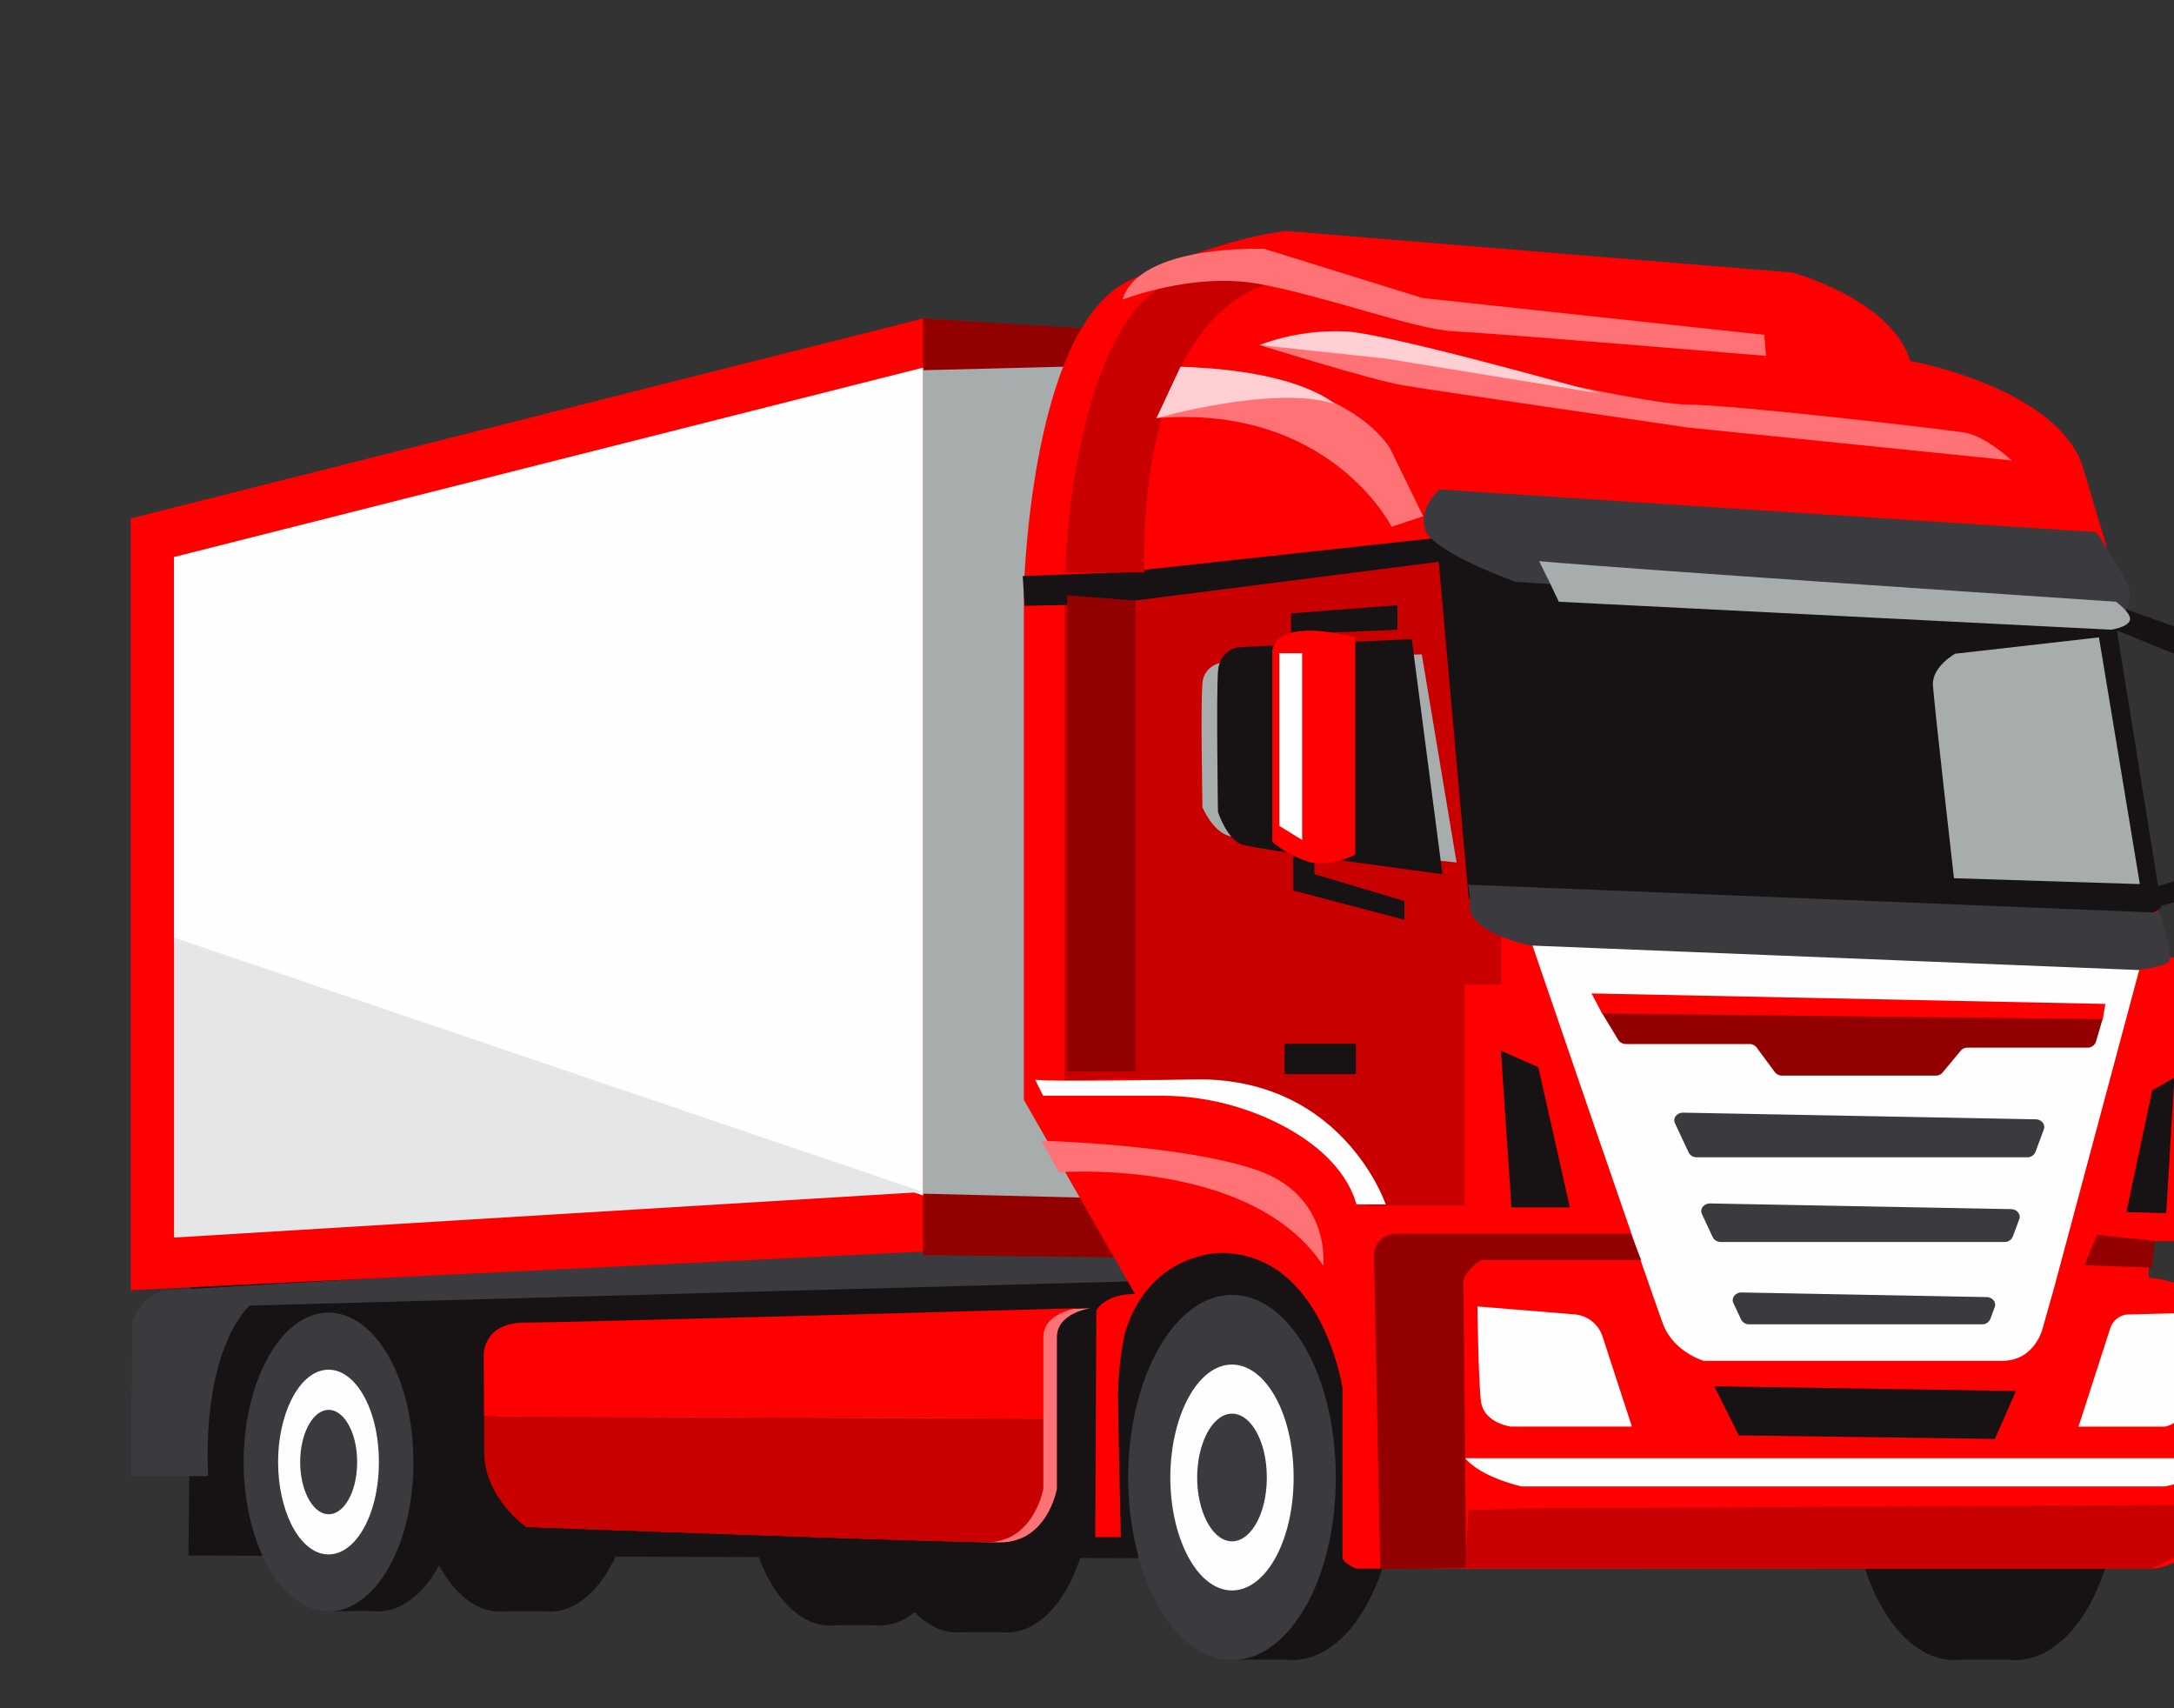 <svg xmlns="http://www.w3.org/2000/svg"
    viewBox="0 0 700 550" width="70"
    height="55" style="position: absolute; top: 0px; left: 0px;">
    <rect x="0" y="0" width="700" height="550" fill="#333333" stroke="none"/>
    <polygon
        points="681.01 202.76 681.01 194.86 715.27 207.19 714.52 286.72 678.75 296.13 678.75 290.1 707.74 281.45 707.74 213.59 681.01 202.76"
        style="fill: rgb(23, 18, 19);"></polygon>
    <polygon
        points="495.22 258.57 453.72 460.18 68.31 445.77 76.78 253.49 495.22 258.57"
        style="fill: rgb(23, 18, 19);"></polygon>
    <path
        d="M177.07,422.66v0H160.12v.06c-.31,0-.62,0-.94.07-14.46,1.8-25.4,23.22-25.4,48s10.94,46.16,25.4,48a16.27,16.27,0,0,0,3.82,0h12c15.64,1.95,29.28-19.46,29.28-48C204.27,443.5,191.82,422.76,177.07,422.66Z"
        style="fill: rgb(23, 18, 19);"></path>
    <path
        d="M283.24,427.18v0H266.29v0c-.32,0-.63,0-.94.08-14.46,1.8-25.41,23.22-25.41,48s10.95,46.16,25.41,48a15.75,15.75,0,0,0,3.82,0h12c15.63,1.95,29.27-19.45,29.27-48C310.43,448,298,427.28,283.24,427.18Z"
        style="fill: rgb(23, 18, 19);"></path>
    <path
        d="M324.22,429.37v0H307.27v.06c-.31,0-.62,0-.94.07-14.46,1.81-25.4,23.23-25.4,48s10.94,46.16,25.4,48a15.75,15.75,0,0,0,3.82,0h12c15.64,2,29.27-19.46,29.27-48C351.41,450.2,339,429.46,324.22,429.37Z"
        style="fill: rgb(23, 18, 19);"></path>
    <polygon
        points="61.53 411.05 60.68 500.83 366.47 501.68 368.17 395.8 143.69 400.88 61.53 411.05"
        style="fill: rgb(23, 18, 19);"></polygon>
    <path
        d="M361.29,397.4l6,15.06-286.87,7.9S65.25,432.9,67,475.25H42.1l.57-49.69s2.82-9.6,11.86-10.17S361.29,397.4,361.29,397.4Z"
        style="fill: rgb(59, 58, 62);"></path>
    <polygon
        points="361.16 107.06 297.22 102.55 42.1 166.92 42.1 415.39 297.22 402.97 362.85 402.97 361.16 107.06"
        style="fill: red;"></polygon>
    <polygon
        points="365.96 106.78 297.22 102.55 297.22 404.1 367.65 404.94 365.96 106.78"
        style="fill: rgb(147, 0, 0);"></polygon>
    <polygon
        points="297.22 384.33 366.24 386.03 363.98 117.51 297.22 119.2 297.22 384.33"
        style="fill: rgb(167, 172, 172);"></polygon>
    <path d="M297.22,118.36,56,179.35V303.58L297.22,384.9Z"
        style="fill: rgb(254, 254, 254);"></path>
    <polygon points="297.22 383.77 56.03 301.89 56.03 398.45 297.22 383.77"
        style="fill: rgb(228, 230, 231);"></polygon>
    <polygon
        points="123.14 428 121.72 422.64 104.78 422.64 103.84 518.7 119.65 518.7 123.14 428"
        style="fill: rgb(23, 18, 19);"></polygon>
    <path
        d="M148.92,470.73c0,28.51-13.63,49.92-29.27,48-14.46-1.81-25.4-23.23-25.4-48s10.94-46.16,25.4-48C135.29,420.82,148.92,442.23,148.92,470.73Z"
        style="fill: rgb(23, 18, 19);"></path>
    <path
        d="M133.11,470.73c0,28.51-13.64,49.92-29.27,48-14.46-1.81-25.4-23.23-25.4-48s10.94-46.16,25.4-48C119.47,420.82,133.11,442.23,133.11,470.73Z"
        style="fill: rgb(59, 58, 62);"></path>
    <path
        d="M122,470.73c0,17.63-8.1,30.87-17.38,29.67C96,499.28,89.54,486,89.54,470.73s6.5-28.55,15.09-29.66C113.91,439.86,122,453.1,122,470.73Z"
        style="fill: rgb(254, 254, 255);"></path>
    <path
        d="M115,470.73c0,10-4.58,17.45-9.82,16.77-4.86-.63-8.53-8.12-8.53-16.77s3.67-16.13,8.53-16.76C110.37,453.29,115,460.77,115,470.73Z"
        style="fill: rgb(59, 58, 62);"></path>
    <polygon
        points="417.91 423.45 416.19 416.89 395.47 416.89 394.32 534.36 413.65 534.36 417.91 423.45"
        style="fill: rgb(23, 18, 19);"></polygon>
    <path
        d="M449.45,475.7c0,34.86-16.68,61-35.8,58.65C396,532.15,382.59,506,382.59,475.7s13.38-56.44,31.06-58.65C432.77,414.67,449.45,440.85,449.45,475.7Z"
        style="fill: rgb(23, 18, 19);"></path>
    <path
        d="M430.11,475.7c0,34.86-16.67,61-35.79,58.65-17.68-2.2-31.07-28.39-31.07-58.65s13.39-56.44,31.07-58.65C413.44,414.67,430.11,440.85,430.11,475.7Z"
        style="fill: rgb(59, 58, 62);"></path>
    <path
        d="M416.53,475.7c0,21.56-9.9,37.75-21.25,36.28-10.5-1.36-18.45-17.57-18.45-36.28s7.95-34.91,18.45-36.27C406.63,438,416.53,454.14,416.53,475.7Z"
        style="fill: rgb(254, 254, 255);"></path>
    <path
        d="M407.9,475.7c0,12.19-5.6,21.34-12,20.5-5.93-.77-10.43-9.92-10.43-20.5S390,456,395.89,455.2C402.3,454.37,407.9,463.52,407.9,475.7Z"
        style="fill: rgb(59, 58, 62);"></path>
    <path
        d="M648.93,416.92v0H628.21V417l-1.16.09C609.37,419.26,596,445.45,596,475.7s13.38,56.45,31.06,58.65a18.71,18.71,0,0,0,4.67,0h14.67c19.11,2.39,35.79-23.79,35.79-58.65C682.18,442.4,667,417,648.93,416.92Z"
        style="fill: rgb(23, 18, 19);"></path>
    <path
        d="M351.22,421.21s-10.91,1.41-10.91,9.32v48.84s-3,17.23-18.29,17.23-148.27-4.9-148.27-4.9-13.46-9.41-13.46-24.09l-.36-29.74S159.2,427,173.39,427,351.22,421.21,351.22,421.21Z"
        style="fill: rgb(255, 115, 119);"></path>
    <path
        d="M335.94,430.53c0-7.91,10.92-9.32,10.92-9.32s-163.46,4.61-177.66,4.61-13.46,10.92-13.46,10.92l.12,19.29,180.08.72Z"
        style="fill: red;"></path>
    <path
        d="M155.86,456l.06,11.58c0,14.68,13.47,24.09,13.47,24.09s133,4.9,148.27,4.9,18.28-17.23,18.28-17.23V456.75Z"
        style="fill: rgb(200, 0, 0);"></path>
    <path
        d="M360.92,494.9h-8.28l.37-73s2.64-5.27,12.43-5.27l-35.77-62.5V190.34s1.88-85.46,34.26-100.14,50.45-15.81,50.45-15.81L577.11,87.75S609.39,96.6,615,116.18c0,0,45.92,8.28,55.34,33.12l8.28,27.86,1.13,28.62,17.32,102,3.76.75v30.12s5.27-3.39,6.4,0,0,55.72,0,55.72.75,5.27-4.52,5.27H691.84v11.67s10.35.94,14.3,4.89,1.51,45.55,1.51,45.55l-2.26,10.92,2.63,3.77.38,21.08s-8.47,7.53-15.81,7.53H436.78s-4.52-1.7-4.52-3.67V446.9s-6.49-43.48-39.25-43.48c0,0-22.87-.28-30.77,25.7A104.65,104.65,0,0,0,360,448.6C360,457.92,360.92,494.9,360.92,494.9Z"
        style="fill: red;"></path>
    <path
        d="M463.88,179.8l11,101.65h8.48V317H471.51v71.15H440.17s-9.32-48.28-97.42-39.81V194.2Z"
        style="fill: rgb(200, 0, 0);"></path>
    <path
        d="M469,277.68l-11.2-67-62,2.25s-8,0-8.63,7,0,40,0,40,3.19,7.75,8.63,9.25S469,277.68,469,277.68Z"
        style="fill: rgb(167, 172, 172);"></path>
    <path
        d="M472.92,289.35,462.75,175.28,679.6,190.53,696,292.18s-9,6.21-11.3,6.21S472.92,289.35,472.92,289.35Z"
        style="fill: rgb(23, 18, 19);"></path>
    <path
        d="M464.45,281.45l-9.88-75.67-54.78,2.54s-7.06,0-7.62,7.9,0,45.18,0,45.18,2.82,8.75,7.62,10.45S464.45,281.45,464.45,281.45Z"
        style="fill: rgb(23, 18, 19);"></path>
    <path
        d="M675.84,205.21l-46.31,5.27s-7.53,4.14-7.15,10.17,6.77,62.11,6.77,62.11L689,284.65Z"
        style="fill: rgb(167, 172, 172);"></path>
    <polygon
        points="464.16 173.02 360.37 184.32 329.3 185.45 329.92 195.05 356.64 194.48 467.27 180.36 464.16 173.02"
        style="fill: rgb(23, 18, 19);"></polygon>
    <path
        d="M675.08,171.33s9,14.12,10.17,17.22.28,10.73-5.93,11S488,187.33,488,187.33s-26.36-9.41-29-16.57,4.52-13.17,4.52-13.17Z"
        style="fill: rgb(59, 58, 62);"></path>
    <path
        d="M681.29,193.73S526,183.4,495.57,180.67c2.17,4.3,4.28,8.67,6.35,13.07l177.87,9s5.27-.75,6-3S681.29,193.73,681.29,193.73Z"
        style="fill: rgb(167, 172, 172);"></path>
    <path
        d="M690.33,306.58l-28.8,107.57-3.67,13s-2.26,11-13.27,11h-96s-9.6-2.82-13-11.58S491.27,298.1,491.27,298.1Z"
        style="fill: rgb(254, 254, 255);"></path>
    <path
        d="M695.41,293.87s4.52,14.31,3,15.81-9.78,2.64-9.78,2.64l-196.15-7.91s-19.25-4.16-19.2-12.42c0-7.16-.8-7.16-.8-7.16Z"
        style="fill: rgb(59, 58, 62);"></path>
    <path
        d="M677,328.13l-2.11,7.18a2.85,2.85,0,0,1-2.72,2H633.49a2.86,2.86,0,0,0-2.18,1l-5.82,7a2.86,2.86,0,0,1-2.18,1H573.74a2.84,2.84,0,0,1-2.28-1.15l-5.83-7.87a2.85,2.85,0,0,0-2.28-1.15H523.46a2.84,2.84,0,0,1-2.43-1.37l-5.17-8.54a2.84,2.84,0,0,1,2.47-4.31l156,2.49A2.84,2.84,0,0,1,677,328.13Z"
        style="fill: rgb(147, 0, 0);"></path>
    <path
        d="M658.09,363.62l-2.7,7.28a2.83,2.83,0,0,1-2.7,1.71H546.35a2.85,2.85,0,0,1-2.62-1.54l-4.42-9.42c-.77-1.65.64-3.45,2.69-3.41l113.46,2.14C657.36,360.42,658.68,362.05,658.09,363.62Z"
        style="fill: rgb(59, 58, 62);"></path>
    <path
        d="M650.18,392.54l-2.09,5.62a2.83,2.83,0,0,1-2.7,1.71H554.1a2.87,2.87,0,0,1-2.63-1.54L548,390.88c-.78-1.65.64-3.45,2.68-3.41l96.88,1.83C649.44,389.34,650.77,391,650.18,392.54Z"
        style="fill: rgb(59, 58, 62);"></path>
    <path
        d="M642.28,420.86l-1.42,3.81a2.82,2.82,0,0,1-2.7,1.72H563.25a2.87,2.87,0,0,1-2.63-1.54l-2.49-5.3c-.77-1.65.65-3.46,2.69-3.42l78.82,1.49C641.54,417.66,642.87,419.28,642.28,420.86Z"
        style="fill: rgb(59, 58, 62);"></path>
    <polygon
        points="365.62 193.35 365.62 344.98 343.6 344.98 343.6 191.66 365.62 193.35"
        style="fill: rgb(147, 0, 0);"></polygon>
    <polygon
        points="449.95 202.76 449.95 194.86 415.69 197.49 416.45 286.72 452.21 296.13 452.21 290.1 423.22 281.45 423.22 203.89 449.95 202.76"
        style="fill: rgb(23, 18, 19);"></polygon>
    <path
        d="M333.25,347.52l2.63,5.27h37.51a84.28,84.28,0,0,1,40.32,10c10,5.45,19.71,13.5,23.07,25h9.41S432.64,347.52,386,347.52C386,347.52,332.31,348.46,333.25,347.52Z"
        style="fill: rgb(254, 254, 254);"></path>
    <path
        d="M426.05,88.88s-44.61-10.16-61,11.3-21.46,62.68-22,84.14h25.41S363.37,86.62,426.05,88.88Z"
        style="fill: rgb(200, 0, 0);"></path>
    <path
        d="M436.4,205.21v70s-8.66,4.15-15.06,2.26a36.1,36.1,0,0,1-11.67-6.4V209.73S409.29,198.43,436.4,205.21Z"
        style="fill: red;"></path>
    <path
        d="M701.62,212.55v70s6.59,4.14,11.46,2.25,8.87-6.4,8.87-6.4V217.07S722.24,205.78,701.62,212.55Z"
        style="fill: rgb(200, 0, 0);"></path>
    <polygon
        points="419.27 210.29 419.27 270.43 411.93 265.92 411.93 210.29 419.27 210.29"
        style="fill: rgb(254, 254, 255);"></polygon>
    <path
        d="M372.4,134.62l7.72-16.56s51,1.88,67.39,26.16l10.73,22-10.17,3.38S428.31,130.1,372.4,134.62Z"
        style="fill: rgb(255, 115, 119);"></path>
    <path
        d="M405.53,111.09c1.69,0,23.72-6.77,34.45-2.82s88.66,22,103.34,22,82.44,7.91,89.22,9,15.25,9,15.25,9L543.32,137.63S462,125.78,451.84,124.08,405.53,111.09,405.53,111.09Z"
        style="fill: rgb(255, 115, 119);"></path>
    <path
        d="M361.39,96.5s22.59-9,44.05-5.08,50.25,14.68,62.68,15.25,100.52,7.91,100.52,7.91l-.57-6.78L458,95.94,407.13,80.13S367,78.43,361.39,96.5Z"
        style="fill: rgb(255, 115, 119);"></path>
    <polygon
        points="512.45 319.85 515.86 326.31 677.04 328.13 677.91 323.23 512.45 319.85"
        style="fill: red;"></polygon>
    <path
        d="M335.32,367.28,341,377.45s62.11-4.9,85.08,30.11c0,0,2.63-22.59-21.46-30.87S335.32,367.28,335.32,367.28Z"
        style="fill: rgb(255, 115, 119);"></path>
    <path
        d="M471.22,413.59l.87,91.26-27.67.37-2-101a7,7,0,0,1,7-7h75.63l3.39,8.47H476.87S470.66,409.63,471.22,413.59Z"
        style="fill: rgb(147, 0, 0);"></path>
    <rect x="413.62" y="336.03" width="22.96" height="9.79"
        style="fill: rgb(23, 18, 19);"></rect>
    <path
        d="M516,430.31l9.45,29h-39s-8.75-1.13-9.6-8.19-1.13-30.49-1.13-30.49L507,423.19A10.36,10.36,0,0,1,516,430.31Z"
        style="fill: rgb(254, 254, 255);"></path>
    <path
        d="M679.47,427.65l-10.22,31.68h27.89a8.83,8.83,0,0,0,6.87-8.19c.61-7.06.72-28.42.72-28.42l-19.94.51A6.46,6.46,0,0,0,679.47,427.65Z"
        style="fill: rgb(254, 254, 255);"></path>
    <path
        d="M471.79,469.49h230.4s3.39,2.26,2.82,5.08-7.9,4-7.9,4H489.86S476.87,475.7,471.79,469.49Z"
        style="fill: rgb(254, 254, 255);"></path>
    <polygon
        points="649.11 447.85 642.33 463.28 559.88 462.15 551.98 446.34 649.11 447.85"
        style="fill: rgb(23, 18, 19);"></polygon>
    <polygon
        points="692.97 351.09 684.68 390.25 697.48 390.62 700.12 346.95 692.97 351.09"
        style="fill: rgb(23, 18, 19);"></polygon>
    <polygon
        points="671.13 407.38 692.97 408.13 693.72 399.47 675.27 397.59 671.13 407.38"
        style="fill: rgb(147, 0, 0);"></polygon>
    <polygon
        points="505.48 388.74 495.32 343.6 483.27 338.29 486.66 388.74 505.48 388.74"
        style="fill: rgb(23, 18, 19);"></polygon>
    <path class="cls-11" d="M372.4,134.62s38.21-10.92,57.41-4.52c0,0-11.29-10.91-49.69-12Z"
        style="fill: rgb(255, 207, 211);"></path>
    <path class="cls-11"
        d="M405.53,111.09A70.23,70.23,0,0,1,434,106.76c15.06,1.13,81.7,20,81.7,20L446,115.42Z"
        style="fill: rgb(255, 207, 211);"></path>
    <polygon
        points="491.51 485.65 708.14 484.52 708.4 497.54 692.59 505.07 471.74 504.85 472.87 486.21 491.51 485.65"
        style="fill: rgb(200, 0, 0);"></polygon>
</svg>